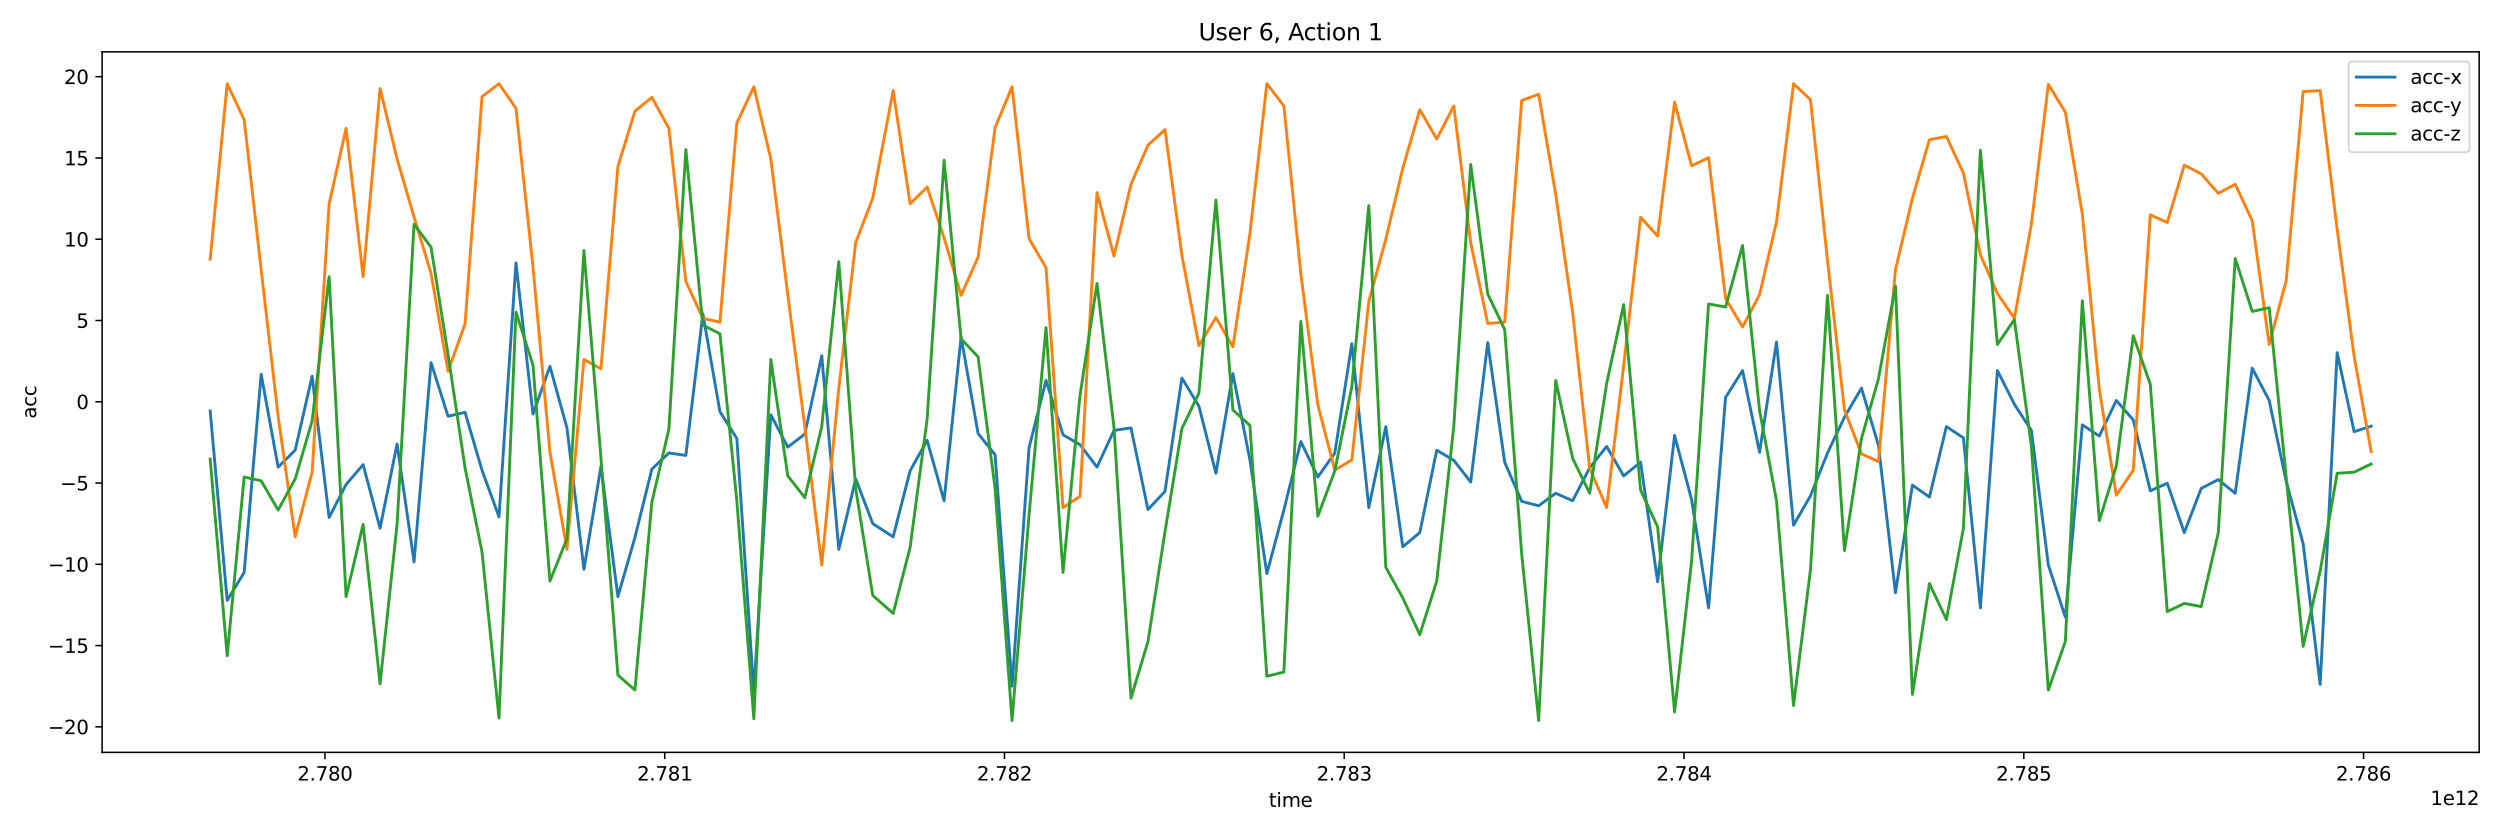 <?xml version="1.0" encoding="utf-8" standalone="no"?>
<!DOCTYPE svg PUBLIC "-//W3C//DTD SVG 1.1//EN"
  "http://www.w3.org/Graphics/SVG/1.1/DTD/svg11.dtd">
<svg xmlns:xlink="http://www.w3.org/1999/xlink" width="1296pt" height="432pt" viewBox="0 0 1296 432" xmlns="http://www.w3.org/2000/svg" version="1.1">
 <defs>
  <style type="text/css">*{stroke-linejoin: round; stroke-linecap: butt}</style>
 </defs>
 <g id="figure_1">
  <g id="patch_1">
   <path d="M 0 432 
L 1296 432 
L 1296 0 
L 0 0 
z
" style="fill: #ffffff"/>
  </g>
  <g id="axes_1">
   <g id="patch_2">
    <path d="M 52.94 390.04 
L 1285.2 390.04 
L 1285.2 26.88 
L 52.94 26.88 
z
" style="fill: #ffffff"/>
   </g>
   <g id="matplotlib.axis_1">
    <g id="xtick_1">
     <g id="line2d_1">
      <defs>
       <path id="m29cdd37c82" d="M 0 0 
L 0 3.5 
" style="stroke: #000000; stroke-width: 0.8"/>
      </defs>
      <g>
       <use xlink:href="#m29cdd37c82" x="168.449" y="390.04" style="stroke: #000000; stroke-width: 0.8"/>
      </g>
     </g>
     <g id="text_1">
      <!-- 2.780 -->
      <g transform="translate(154.135 404.638) scale(0.1 -0.1)">
       <defs>
        <path id="DejaVuSans-32" d="M 1228 531 
L 3431 531 
L 3431 0 
L 469 0 
L 469 531 
Q 828 903 1448 1529 
Q 2069 2156 2228 2338 
Q 2531 2678 2651 2914 
Q 2772 3150 2772 3378 
Q 2772 3750 2511 3984 
Q 2250 4219 1831 4219 
Q 1534 4219 1204 4116 
Q 875 4013 500 3803 
L 500 4441 
Q 881 4594 1212 4672 
Q 1544 4750 1819 4750 
Q 2544 4750 2975 4387 
Q 3406 4025 3406 3419 
Q 3406 3131 3298 2873 
Q 3191 2616 2906 2266 
Q 2828 2175 2409 1742 
Q 1991 1309 1228 531 
z
" transform="scale(0.016)"/>
        <path id="DejaVuSans-2e" d="M 684 794 
L 1344 794 
L 1344 0 
L 684 0 
L 684 794 
z
" transform="scale(0.016)"/>
        <path id="DejaVuSans-37" d="M 525 4666 
L 3525 4666 
L 3525 4397 
L 1831 0 
L 1172 0 
L 2766 4134 
L 525 4134 
L 525 4666 
z
" transform="scale(0.016)"/>
        <path id="DejaVuSans-38" d="M 2034 2216 
Q 1584 2216 1326 1975 
Q 1069 1734 1069 1313 
Q 1069 891 1326 650 
Q 1584 409 2034 409 
Q 2484 409 2743 651 
Q 3003 894 3003 1313 
Q 3003 1734 2745 1975 
Q 2488 2216 2034 2216 
z
M 1403 2484 
Q 997 2584 770 2862 
Q 544 3141 544 3541 
Q 544 4100 942 4425 
Q 1341 4750 2034 4750 
Q 2731 4750 3128 4425 
Q 3525 4100 3525 3541 
Q 3525 3141 3298 2862 
Q 3072 2584 2669 2484 
Q 3125 2378 3379 2068 
Q 3634 1759 3634 1313 
Q 3634 634 3220 271 
Q 2806 -91 2034 -91 
Q 1263 -91 848 271 
Q 434 634 434 1313 
Q 434 1759 690 2068 
Q 947 2378 1403 2484 
z
M 1172 3481 
Q 1172 3119 1398 2916 
Q 1625 2713 2034 2713 
Q 2441 2713 2670 2916 
Q 2900 3119 2900 3481 
Q 2900 3844 2670 4047 
Q 2441 4250 2034 4250 
Q 1625 4250 1398 4047 
Q 1172 3844 1172 3481 
z
" transform="scale(0.016)"/>
        <path id="DejaVuSans-30" d="M 2034 4250 
Q 1547 4250 1301 3770 
Q 1056 3291 1056 2328 
Q 1056 1369 1301 889 
Q 1547 409 2034 409 
Q 2525 409 2770 889 
Q 3016 1369 3016 2328 
Q 3016 3291 2770 3770 
Q 2525 4250 2034 4250 
z
M 2034 4750 
Q 2819 4750 3233 4129 
Q 3647 3509 3647 2328 
Q 3647 1150 3233 529 
Q 2819 -91 2034 -91 
Q 1250 -91 836 529 
Q 422 1150 422 2328 
Q 422 3509 836 4129 
Q 1250 4750 2034 4750 
z
" transform="scale(0.016)"/>
       </defs>
       <use xlink:href="#DejaVuSans-32"/>
       <use xlink:href="#DejaVuSans-2e" x="63.623"/>
       <use xlink:href="#DejaVuSans-37" x="95.41"/>
       <use xlink:href="#DejaVuSans-38" x="159.033"/>
       <use xlink:href="#DejaVuSans-30" x="222.656"/>
      </g>
     </g>
    </g>
    <g id="xtick_2">
     <g id="line2d_2">
      <g>
       <use xlink:href="#m29cdd37c82" x="344.585" y="390.04" style="stroke: #000000; stroke-width: 0.8"/>
      </g>
     </g>
     <g id="text_2">
      <!-- 2.781 -->
      <g transform="translate(330.271 404.638) scale(0.1 -0.1)">
       <defs>
        <path id="DejaVuSans-31" d="M 794 531 
L 1825 531 
L 1825 4091 
L 703 3866 
L 703 4441 
L 1819 4666 
L 2450 4666 
L 2450 531 
L 3481 531 
L 3481 0 
L 794 0 
L 794 531 
z
" transform="scale(0.016)"/>
       </defs>
       <use xlink:href="#DejaVuSans-32"/>
       <use xlink:href="#DejaVuSans-2e" x="63.623"/>
       <use xlink:href="#DejaVuSans-37" x="95.41"/>
       <use xlink:href="#DejaVuSans-38" x="159.033"/>
       <use xlink:href="#DejaVuSans-31" x="222.656"/>
      </g>
     </g>
    </g>
    <g id="xtick_3">
     <g id="line2d_3">
      <g>
       <use xlink:href="#m29cdd37c82" x="520.722" y="390.04" style="stroke: #000000; stroke-width: 0.8"/>
      </g>
     </g>
     <g id="text_3">
      <!-- 2.782 -->
      <g transform="translate(506.408 404.638) scale(0.1 -0.1)">
       <use xlink:href="#DejaVuSans-32"/>
       <use xlink:href="#DejaVuSans-2e" x="63.623"/>
       <use xlink:href="#DejaVuSans-37" x="95.41"/>
       <use xlink:href="#DejaVuSans-38" x="159.033"/>
       <use xlink:href="#DejaVuSans-32" x="222.656"/>
      </g>
     </g>
    </g>
    <g id="xtick_4">
     <g id="line2d_4">
      <g>
       <use xlink:href="#m29cdd37c82" x="696.858" y="390.04" style="stroke: #000000; stroke-width: 0.8"/>
      </g>
     </g>
     <g id="text_4">
      <!-- 2.783 -->
      <g transform="translate(682.544 404.638) scale(0.1 -0.1)">
       <defs>
        <path id="DejaVuSans-33" d="M 2597 2516 
Q 3050 2419 3304 2112 
Q 3559 1806 3559 1356 
Q 3559 666 3084 287 
Q 2609 -91 1734 -91 
Q 1441 -91 1130 -33 
Q 819 25 488 141 
L 488 750 
Q 750 597 1062 519 
Q 1375 441 1716 441 
Q 2309 441 2620 675 
Q 2931 909 2931 1356 
Q 2931 1769 2642 2001 
Q 2353 2234 1838 2234 
L 1294 2234 
L 1294 2753 
L 1863 2753 
Q 2328 2753 2575 2939 
Q 2822 3125 2822 3475 
Q 2822 3834 2567 4026 
Q 2313 4219 1838 4219 
Q 1578 4219 1281 4162 
Q 984 4106 628 3988 
L 628 4550 
Q 988 4650 1302 4700 
Q 1616 4750 1894 4750 
Q 2613 4750 3031 4423 
Q 3450 4097 3450 3541 
Q 3450 3153 3228 2886 
Q 3006 2619 2597 2516 
z
" transform="scale(0.016)"/>
       </defs>
       <use xlink:href="#DejaVuSans-32"/>
       <use xlink:href="#DejaVuSans-2e" x="63.623"/>
       <use xlink:href="#DejaVuSans-37" x="95.41"/>
       <use xlink:href="#DejaVuSans-38" x="159.033"/>
       <use xlink:href="#DejaVuSans-33" x="222.656"/>
      </g>
     </g>
    </g>
    <g id="xtick_5">
     <g id="line2d_5">
      <g>
       <use xlink:href="#m29cdd37c82" x="872.995" y="390.04" style="stroke: #000000; stroke-width: 0.8"/>
      </g>
     </g>
     <g id="text_5">
      <!-- 2.784 -->
      <g transform="translate(858.681 404.638) scale(0.1 -0.1)">
       <defs>
        <path id="DejaVuSans-34" d="M 2419 4116 
L 825 1625 
L 2419 1625 
L 2419 4116 
z
M 2253 4666 
L 3047 4666 
L 3047 1625 
L 3713 1625 
L 3713 1100 
L 3047 1100 
L 3047 0 
L 2419 0 
L 2419 1100 
L 313 1100 
L 313 1709 
L 2253 4666 
z
" transform="scale(0.016)"/>
       </defs>
       <use xlink:href="#DejaVuSans-32"/>
       <use xlink:href="#DejaVuSans-2e" x="63.623"/>
       <use xlink:href="#DejaVuSans-37" x="95.41"/>
       <use xlink:href="#DejaVuSans-38" x="159.033"/>
       <use xlink:href="#DejaVuSans-34" x="222.656"/>
      </g>
     </g>
    </g>
    <g id="xtick_6">
     <g id="line2d_6">
      <g>
       <use xlink:href="#m29cdd37c82" x="1049.131" y="390.04" style="stroke: #000000; stroke-width: 0.8"/>
      </g>
     </g>
     <g id="text_6">
      <!-- 2.785 -->
      <g transform="translate(1034.817 404.638) scale(0.1 -0.1)">
       <defs>
        <path id="DejaVuSans-35" d="M 691 4666 
L 3169 4666 
L 3169 4134 
L 1269 4134 
L 1269 2991 
Q 1406 3038 1543 3061 
Q 1681 3084 1819 3084 
Q 2600 3084 3056 2656 
Q 3513 2228 3513 1497 
Q 3513 744 3044 326 
Q 2575 -91 1722 -91 
Q 1428 -91 1123 -41 
Q 819 9 494 109 
L 494 744 
Q 775 591 1075 516 
Q 1375 441 1709 441 
Q 2250 441 2565 725 
Q 2881 1009 2881 1497 
Q 2881 1984 2565 2268 
Q 2250 2553 1709 2553 
Q 1456 2553 1204 2497 
Q 953 2441 691 2322 
L 691 4666 
z
" transform="scale(0.016)"/>
       </defs>
       <use xlink:href="#DejaVuSans-32"/>
       <use xlink:href="#DejaVuSans-2e" x="63.623"/>
       <use xlink:href="#DejaVuSans-37" x="95.41"/>
       <use xlink:href="#DejaVuSans-38" x="159.033"/>
       <use xlink:href="#DejaVuSans-35" x="222.656"/>
      </g>
     </g>
    </g>
    <g id="xtick_7">
     <g id="line2d_7">
      <g>
       <use xlink:href="#m29cdd37c82" x="1225.268" y="390.04" style="stroke: #000000; stroke-width: 0.8"/>
      </g>
     </g>
     <g id="text_7">
      <!-- 2.786 -->
      <g transform="translate(1210.954 404.638) scale(0.1 -0.1)">
       <defs>
        <path id="DejaVuSans-36" d="M 2113 2584 
Q 1688 2584 1439 2293 
Q 1191 2003 1191 1497 
Q 1191 994 1439 701 
Q 1688 409 2113 409 
Q 2538 409 2786 701 
Q 3034 994 3034 1497 
Q 3034 2003 2786 2293 
Q 2538 2584 2113 2584 
z
M 3366 4563 
L 3366 3988 
Q 3128 4100 2886 4159 
Q 2644 4219 2406 4219 
Q 1781 4219 1451 3797 
Q 1122 3375 1075 2522 
Q 1259 2794 1537 2939 
Q 1816 3084 2150 3084 
Q 2853 3084 3261 2657 
Q 3669 2231 3669 1497 
Q 3669 778 3244 343 
Q 2819 -91 2113 -91 
Q 1303 -91 875 529 
Q 447 1150 447 2328 
Q 447 3434 972 4092 
Q 1497 4750 2381 4750 
Q 2619 4750 2861 4703 
Q 3103 4656 3366 4563 
z
" transform="scale(0.016)"/>
       </defs>
       <use xlink:href="#DejaVuSans-32"/>
       <use xlink:href="#DejaVuSans-2e" x="63.623"/>
       <use xlink:href="#DejaVuSans-37" x="95.41"/>
       <use xlink:href="#DejaVuSans-38" x="159.033"/>
       <use xlink:href="#DejaVuSans-36" x="222.656"/>
      </g>
     </g>
    </g>
    <g id="text_8">
     <!-- time -->
     <g transform="translate(657.774 418.317) scale(0.1 -0.1)">
      <defs>
       <path id="DejaVuSans-74" d="M 1172 4494 
L 1172 3500 
L 2356 3500 
L 2356 3053 
L 1172 3053 
L 1172 1153 
Q 1172 725 1289 603 
Q 1406 481 1766 481 
L 2356 481 
L 2356 0 
L 1766 0 
Q 1100 0 847 248 
Q 594 497 594 1153 
L 594 3053 
L 172 3053 
L 172 3500 
L 594 3500 
L 594 4494 
L 1172 4494 
z
" transform="scale(0.016)"/>
       <path id="DejaVuSans-69" d="M 603 3500 
L 1178 3500 
L 1178 0 
L 603 0 
L 603 3500 
z
M 603 4863 
L 1178 4863 
L 1178 4134 
L 603 4134 
L 603 4863 
z
" transform="scale(0.016)"/>
       <path id="DejaVuSans-6d" d="M 3328 2828 
Q 3544 3216 3844 3400 
Q 4144 3584 4550 3584 
Q 5097 3584 5394 3201 
Q 5691 2819 5691 2113 
L 5691 0 
L 5113 0 
L 5113 2094 
Q 5113 2597 4934 2840 
Q 4756 3084 4391 3084 
Q 3944 3084 3684 2787 
Q 3425 2491 3425 1978 
L 3425 0 
L 2847 0 
L 2847 2094 
Q 2847 2600 2669 2842 
Q 2491 3084 2119 3084 
Q 1678 3084 1418 2786 
Q 1159 2488 1159 1978 
L 1159 0 
L 581 0 
L 581 3500 
L 1159 3500 
L 1159 2956 
Q 1356 3278 1631 3431 
Q 1906 3584 2284 3584 
Q 2666 3584 2933 3390 
Q 3200 3197 3328 2828 
z
" transform="scale(0.016)"/>
       <path id="DejaVuSans-65" d="M 3597 1894 
L 3597 1613 
L 953 1613 
Q 991 1019 1311 708 
Q 1631 397 2203 397 
Q 2534 397 2845 478 
Q 3156 559 3463 722 
L 3463 178 
Q 3153 47 2828 -22 
Q 2503 -91 2169 -91 
Q 1331 -91 842 396 
Q 353 884 353 1716 
Q 353 2575 817 3079 
Q 1281 3584 2069 3584 
Q 2775 3584 3186 3129 
Q 3597 2675 3597 1894 
z
M 3022 2063 
Q 3016 2534 2758 2815 
Q 2500 3097 2075 3097 
Q 1594 3097 1305 2825 
Q 1016 2553 972 2059 
L 3022 2063 
z
" transform="scale(0.016)"/>
      </defs>
      <use xlink:href="#DejaVuSans-74"/>
      <use xlink:href="#DejaVuSans-69" x="39.209"/>
      <use xlink:href="#DejaVuSans-6d" x="66.992"/>
      <use xlink:href="#DejaVuSans-65" x="164.404"/>
     </g>
    </g>
    <g id="text_9">
     <!-- 1e12 -->
     <g transform="translate(1259.959 417.317) scale(0.1 -0.1)">
      <use xlink:href="#DejaVuSans-31"/>
      <use xlink:href="#DejaVuSans-65" x="63.623"/>
      <use xlink:href="#DejaVuSans-31" x="125.146"/>
      <use xlink:href="#DejaVuSans-32" x="188.77"/>
     </g>
    </g>
   </g>
   <g id="matplotlib.axis_2">
    <g id="ytick_1">
     <g id="line2d_8">
      <defs>
       <path id="m9dcfb3f334" d="M 0 0 
L -3.5 0 
" style="stroke: #000000; stroke-width: 0.8"/>
      </defs>
      <g>
       <use xlink:href="#m9dcfb3f334" x="52.94" y="376.791" style="stroke: #000000; stroke-width: 0.8"/>
      </g>
     </g>
     <g id="text_10">
      <!-- −20 -->
      <g transform="translate(24.835 380.59) scale(0.1 -0.1)">
       <defs>
        <path id="DejaVuSans-2212" d="M 678 2272 
L 4684 2272 
L 4684 1741 
L 678 1741 
L 678 2272 
z
" transform="scale(0.016)"/>
       </defs>
       <use xlink:href="#DejaVuSans-2212"/>
       <use xlink:href="#DejaVuSans-32" x="83.789"/>
       <use xlink:href="#DejaVuSans-30" x="147.412"/>
      </g>
     </g>
    </g>
    <g id="ytick_2">
     <g id="line2d_9">
      <g>
       <use xlink:href="#m9dcfb3f334" x="52.94" y="334.663" style="stroke: #000000; stroke-width: 0.8"/>
      </g>
     </g>
     <g id="text_11">
      <!-- −15 -->
      <g transform="translate(24.835 338.462) scale(0.1 -0.1)">
       <use xlink:href="#DejaVuSans-2212"/>
       <use xlink:href="#DejaVuSans-31" x="83.789"/>
       <use xlink:href="#DejaVuSans-35" x="147.412"/>
      </g>
     </g>
    </g>
    <g id="ytick_3">
     <g id="line2d_10">
      <g>
       <use xlink:href="#m9dcfb3f334" x="52.94" y="292.534" style="stroke: #000000; stroke-width: 0.8"/>
      </g>
     </g>
     <g id="text_12">
      <!-- −10 -->
      <g transform="translate(24.835 296.333) scale(0.1 -0.1)">
       <use xlink:href="#DejaVuSans-2212"/>
       <use xlink:href="#DejaVuSans-31" x="83.789"/>
       <use xlink:href="#DejaVuSans-30" x="147.412"/>
      </g>
     </g>
    </g>
    <g id="ytick_4">
     <g id="line2d_11">
      <g>
       <use xlink:href="#m9dcfb3f334" x="52.94" y="250.406" style="stroke: #000000; stroke-width: 0.8"/>
      </g>
     </g>
     <g id="text_13">
      <!-- −5 -->
      <g transform="translate(31.198 254.205) scale(0.1 -0.1)">
       <use xlink:href="#DejaVuSans-2212"/>
       <use xlink:href="#DejaVuSans-35" x="83.789"/>
      </g>
     </g>
    </g>
    <g id="ytick_5">
     <g id="line2d_12">
      <g>
       <use xlink:href="#m9dcfb3f334" x="52.94" y="208.278" style="stroke: #000000; stroke-width: 0.8"/>
      </g>
     </g>
     <g id="text_14">
      <!-- 0 -->
      <g transform="translate(39.578 212.077) scale(0.1 -0.1)">
       <use xlink:href="#DejaVuSans-30"/>
      </g>
     </g>
    </g>
    <g id="ytick_6">
     <g id="line2d_13">
      <g>
       <use xlink:href="#m9dcfb3f334" x="52.94" y="166.149" style="stroke: #000000; stroke-width: 0.8"/>
      </g>
     </g>
     <g id="text_15">
      <!-- 5 -->
      <g transform="translate(39.578 169.948) scale(0.1 -0.1)">
       <use xlink:href="#DejaVuSans-35"/>
      </g>
     </g>
    </g>
    <g id="ytick_7">
     <g id="line2d_14">
      <g>
       <use xlink:href="#m9dcfb3f334" x="52.94" y="124.021" style="stroke: #000000; stroke-width: 0.8"/>
      </g>
     </g>
     <g id="text_16">
      <!-- 10 -->
      <g transform="translate(33.215 127.82) scale(0.1 -0.1)">
       <use xlink:href="#DejaVuSans-31"/>
       <use xlink:href="#DejaVuSans-30" x="63.623"/>
      </g>
     </g>
    </g>
    <g id="ytick_8">
     <g id="line2d_15">
      <g>
       <use xlink:href="#m9dcfb3f334" x="52.94" y="81.893" style="stroke: #000000; stroke-width: 0.8"/>
      </g>
     </g>
     <g id="text_17">
      <!-- 15 -->
      <g transform="translate(33.215 85.692) scale(0.1 -0.1)">
       <use xlink:href="#DejaVuSans-31"/>
       <use xlink:href="#DejaVuSans-35" x="63.623"/>
      </g>
     </g>
    </g>
    <g id="ytick_9">
     <g id="line2d_16">
      <g>
       <use xlink:href="#m9dcfb3f334" x="52.94" y="39.764" style="stroke: #000000; stroke-width: 0.8"/>
      </g>
     </g>
     <g id="text_18">
      <!-- 20 -->
      <g transform="translate(33.215 43.563) scale(0.1 -0.1)">
       <use xlink:href="#DejaVuSans-32"/>
       <use xlink:href="#DejaVuSans-30" x="63.623"/>
      </g>
     </g>
    </g>
    <g id="text_19">
     <!-- acc -->
     <g transform="translate(18.756 217.023) rotate(-90) scale(0.1 -0.1)">
      <defs>
       <path id="DejaVuSans-61" d="M 2194 1759 
Q 1497 1759 1228 1600 
Q 959 1441 959 1056 
Q 959 750 1161 570 
Q 1363 391 1709 391 
Q 2188 391 2477 730 
Q 2766 1069 2766 1631 
L 2766 1759 
L 2194 1759 
z
M 3341 1997 
L 3341 0 
L 2766 0 
L 2766 531 
Q 2569 213 2275 61 
Q 1981 -91 1556 -91 
Q 1019 -91 701 211 
Q 384 513 384 1019 
Q 384 1609 779 1909 
Q 1175 2209 1959 2209 
L 2766 2209 
L 2766 2266 
Q 2766 2663 2505 2880 
Q 2244 3097 1772 3097 
Q 1472 3097 1187 3025 
Q 903 2953 641 2809 
L 641 3341 
Q 956 3463 1253 3523 
Q 1550 3584 1831 3584 
Q 2591 3584 2966 3190 
Q 3341 2797 3341 1997 
z
" transform="scale(0.016)"/>
       <path id="DejaVuSans-63" d="M 3122 3366 
L 3122 2828 
Q 2878 2963 2633 3030 
Q 2388 3097 2138 3097 
Q 1578 3097 1268 2742 
Q 959 2388 959 1747 
Q 959 1106 1268 751 
Q 1578 397 2138 397 
Q 2388 397 2633 464 
Q 2878 531 3122 666 
L 3122 134 
Q 2881 22 2623 -34 
Q 2366 -91 2075 -91 
Q 1284 -91 818 406 
Q 353 903 353 1747 
Q 353 2603 823 3093 
Q 1294 3584 2113 3584 
Q 2378 3584 2631 3529 
Q 2884 3475 3122 3366 
z
" transform="scale(0.016)"/>
      </defs>
      <use xlink:href="#DejaVuSans-61"/>
      <use xlink:href="#DejaVuSans-63" x="61.279"/>
      <use xlink:href="#DejaVuSans-63" x="116.26"/>
     </g>
    </g>
   </g>
   <g id="line2d_17">
    <path d="M 108.952 213.08 
L 117.773 311.239 
L 126.572 296.747 
L 135.382 194.038 
L 144.181 242.149 
L 153.002 233.386 
L 161.796 195.049 
L 170.611 268.268 
L 179.405 251.164 
L 188.231 240.885 
L 197.02 273.829 
L 205.841 230.184 
L 214.64 291.27 
L 223.456 187.972 
L 232.255 215.776 
L 241.07 213.754 
L 249.864 243.75 
L 258.685 267.931 
L 267.473 136.322 
L 276.3 214.681 
L 285.088 189.91 
L 293.909 221.843 
L 302.708 295.146 
L 311.524 241.812 
L 320.318 309.301 
L 329.138 278.632 
L 337.927 243.16 
L 346.748 234.818 
L 355.542 236.082 
L 364.368 162.695 
L 373.205 213.417 
L 381.977 227.32 
L 390.782 358.929 
L 399.592 215.018 
L 408.386 231.785 
L 417.201 225.045 
L 425.995 184.433 
L 434.827 284.783 
L 443.61 248.3 
L 452.442 271.47 
L 463.004 278.295 
L 471.793 244.087 
L 480.608 228.246 
L 489.407 259.59 
L 498.228 174.659 
L 507.022 224.708 
L 515.843 235.745 
L 524.631 355.727 
L 533.458 232.122 
L 542.252 197.24 
L 551.067 225.382 
L 559.866 230.521 
L 568.682 242.149 
L 577.486 223.107 
L 586.296 221.843 
L 595.101 264.14 
L 603.911 254.787 
L 612.694 195.976 
L 621.515 210.553 
L 630.325 245.351 
L 639.135 193.701 
L 647.945 238.357 
L 656.734 297.337 
L 665.554 264.393 
L 674.354 228.92 
L 683.169 247.288 
L 691.963 234.818 
L 700.784 178.198 
L 709.583 263.129 
L 718.393 221.169 
L 727.193 283.435 
L 736.014 276.104 
L 744.802 233.386 
L 753.628 238.61 
L 762.417 249.9 
L 771.243 177.608 
L 780.037 239.621 
L 788.852 259.927 
L 797.646 262.202 
L 806.467 255.714 
L 815.272 259.59 
L 824.076 242.486 
L 832.87 231.448 
L 841.696 246.699 
L 850.485 239.621 
L 859.311 301.55 
L 868.105 225.719 
L 876.92 259 
L 885.72 315.115 
L 894.53 206.003 
L 903.335 192.1 
L 912.15 234.481 
L 920.939 177.271 
L 929.765 272.228 
L 938.553 257.062 
L 947.374 234.818 
L 956.168 216.282 
L 964.989 201.2 
L 973.793 230.858 
L 982.598 307.279 
L 991.403 251.501 
L 1000.218 257.652 
L 1009.012 221.169 
L 1017.833 226.983 
L 1026.627 315.115 
L 1035.442 192.1 
L 1044.242 209.541 
L 1053.052 223.107 
L 1061.856 292.871 
L 1070.666 319.918 
L 1079.476 220.242 
L 1088.287 226.056 
L 1097.091 207.604 
L 1105.891 217.714 
L 1114.706 254.45 
L 1123.505 250.49 
L 1132.321 276.104 
L 1141.109 253.186 
L 1149.93 248.637 
L 1158.735 255.714 
L 1167.55 190.836 
L 1176.349 207.604 
L 1185.159 249.563 
L 1193.953 281.834 
L 1202.769 354.8 
L 1211.579 182.832 
L 1220.378 223.781 
L 1229.188 220.916 
L 1229.188 220.916 
" clip-path="url(#pc44302a864)" style="fill: none; stroke: #1f77b4; stroke-width: 1.5; stroke-linecap: square"/>
   </g>
   <g id="line2d_18">
    <path d="M 108.952 134.384 
L 117.773 43.387 
L 126.572 62.092 
L 135.382 139.861 
L 144.181 215.776 
L 153.002 278.295 
L 161.796 244.761 
L 170.611 105.653 
L 179.405 66.558 
L 188.231 143.4 
L 197.02 45.915 
L 205.841 82.398 
L 214.64 112.478 
L 223.456 141.799 
L 232.255 192.437 
L 241.07 167.919 
L 249.864 50.128 
L 258.685 43.387 
L 267.473 56.194 
L 276.3 138.26 
L 285.088 234.481 
L 293.909 284.783 
L 302.708 186.371 
L 311.524 191.173 
L 320.318 86.274 
L 329.138 57.627 
L 337.927 50.465 
L 346.748 66.558 
L 355.542 145.928 
L 364.368 165.054 
L 373.205 166.992 
L 381.977 63.693 
L 390.782 44.988 
L 399.592 82.398 
L 408.386 152.752 
L 417.201 221.169 
L 425.995 292.871 
L 434.827 201.2 
L 443.61 125.622 
L 452.442 102.704 
L 463.004 46.926 
L 471.793 105.653 
L 480.608 96.975 
L 489.407 123.347 
L 498.228 153.089 
L 507.022 133.373 
L 515.843 66.221 
L 524.631 44.988 
L 533.458 123.684 
L 542.252 138.85 
L 551.067 263.129 
L 559.866 257.315 
L 568.682 99.839 
L 577.486 132.784 
L 586.296 95.542 
L 595.101 75.236 
L 603.911 67.232 
L 612.694 132.447 
L 621.515 179.209 
L 630.325 164.633 
L 639.135 179.799 
L 647.945 121.156 
L 656.734 43.387 
L 665.554 54.93 
L 674.354 142.052 
L 683.169 209.878 
L 691.963 243.75 
L 700.784 238.357 
L 709.583 156.291 
L 718.393 124.021 
L 727.193 87.201 
L 736.014 56.868 
L 744.802 72.035 
L 753.628 54.93 
L 762.417 125.959 
L 771.243 167.666 
L 780.037 166.992 
L 788.852 52.066 
L 797.646 48.864 
L 806.467 100.766 
L 815.272 162.105 
L 824.076 242.823 
L 832.87 263.129 
L 841.696 189.573 
L 850.485 112.646 
L 859.311 122.42 
L 868.105 52.993 
L 876.92 85.937 
L 885.72 81.724 
L 894.53 154.69 
L 903.335 169.52 
L 912.15 152.752 
L 920.939 115.005 
L 929.765 43.387 
L 938.553 51.729 
L 947.374 135.059 
L 956.168 212.49 
L 964.989 235.324 
L 973.793 239.284 
L 982.598 139.861 
L 991.403 102.704 
L 1000.218 72.372 
L 1009.012 70.771 
L 1017.833 89.813 
L 1026.627 132.11 
L 1035.442 152.163 
L 1044.242 165.054 
L 1053.052 116.269 
L 1061.856 43.724 
L 1070.666 58.132 
L 1079.476 111.045 
L 1088.287 201.874 
L 1097.091 256.725 
L 1105.891 243.75 
L 1114.706 111.382 
L 1123.505 115.342 
L 1132.321 85.6 
L 1141.109 90.15 
L 1149.93 100.176 
L 1158.735 95.542 
L 1167.55 114.416 
L 1176.349 178.535 
L 1185.159 145.422 
L 1193.953 47.516 
L 1202.769 46.926 
L 1211.579 118.881 
L 1220.378 184.77 
L 1229.188 234.06 
L 1229.188 234.06 
" clip-path="url(#pc44302a864)" style="fill: none; stroke: #ff7f0e; stroke-width: 1.5; stroke-linecap: square"/>
   </g>
   <g id="line2d_19">
    <path d="M 108.952 238.001 
L 117.773 339.908 
L 126.572 247.296 
L 135.382 249.247 
L 144.181 264.395 
L 153.002 248.329 
L 161.796 218.262 
L 170.611 143.438 
L 179.405 309.267 
L 188.231 271.855 
L 197.02 354.482 
L 205.841 271.855 
L 214.64 116.24 
L 223.456 128.175 
L 232.255 183.719 
L 241.07 242.476 
L 249.864 286.085 
L 258.685 372.27 
L 267.473 161.8 
L 276.3 189.227 
L 285.088 301.234 
L 293.909 279.314 
L 302.708 129.896 
L 311.524 237.312 
L 320.318 350.007 
L 329.138 357.696 
L 337.927 260.264 
L 346.748 222.508 
L 355.542 77.565 
L 364.368 168.57 
L 373.205 173.046 
L 381.977 259.576 
L 390.782 372.615 
L 399.592 186.358 
L 408.386 246.722 
L 417.201 257.969 
L 425.995 221.131 
L 434.827 135.634 
L 443.61 253.493 
L 452.442 308.693 
L 463.004 317.989 
L 471.793 283.79 
L 480.608 217.344 
L 489.407 83.074 
L 498.228 175.686 
L 507.022 184.981 
L 515.843 253.149 
L 524.631 373.533 
L 533.458 267.035 
L 542.252 169.833 
L 551.067 296.758 
L 559.866 205.064 
L 568.682 146.995 
L 577.486 221.475 
L 586.296 361.942 
L 595.101 332.563 
L 603.911 275.757 
L 612.694 222.164 
L 621.515 203.802 
L 630.325 103.731 
L 639.135 212.524 
L 647.945 220.557 
L 656.734 350.581 
L 665.554 348.4 
L 674.354 166.62 
L 683.169 267.609 
L 691.963 244.083 
L 700.784 200.474 
L 709.583 106.6 
L 718.393 294.118 
L 727.193 309.955 
L 736.014 329.006 
L 744.802 301.234 
L 753.628 221.131 
L 762.417 85.254 
L 771.243 152.389 
L 780.037 170.866 
L 788.852 287.348 
L 797.646 373.533 
L 806.467 197.261 
L 815.272 237.656 
L 824.076 255.674 
L 832.87 198.867 
L 841.696 157.898 
L 850.485 254.067 
L 859.311 273.117 
L 868.105 369.057 
L 876.92 290.905 
L 885.72 157.553 
L 894.53 159.16 
L 903.335 127.257 
L 912.15 212.753 
L 920.939 259.576 
L 929.765 365.729 
L 938.553 295.381 
L 947.374 153.078 
L 956.168 285.397 
L 964.989 227.328 
L 973.793 196.342 
L 982.598 148.258 
L 991.403 359.991 
L 1000.218 302.496 
L 1009.012 321.202 
L 1017.833 273.806 
L 1026.627 77.91 
L 1035.442 178.555 
L 1044.242 165.701 
L 1053.052 231.23 
L 1061.856 357.696 
L 1070.666 332.563 
L 1079.476 155.947 
L 1088.287 269.904 
L 1097.091 241.558 
L 1105.891 174.079 
L 1114.706 199.212 
L 1123.505 317.071 
L 1132.321 312.824 
L 1141.109 314.431 
L 1149.93 276.331 
L 1158.735 134.028 
L 1167.55 161.455 
L 1176.349 159.504 
L 1193.953 335.088 
L 1202.769 296.069 
L 1211.579 245.345 
L 1220.378 244.771 
L 1229.188 240.525 
L 1229.188 240.525 
" clip-path="url(#pc44302a864)" style="fill: none; stroke: #2ca02c; stroke-width: 1.5; stroke-linecap: square"/>
   </g>
   <g id="patch_3">
    <path d="M 52.94 390.04 
L 52.94 26.88 
" style="fill: none; stroke: #000000; stroke-width: 0.8; stroke-linejoin: miter; stroke-linecap: square"/>
   </g>
   <g id="patch_4">
    <path d="M 1285.2 390.04 
L 1285.2 26.88 
" style="fill: none; stroke: #000000; stroke-width: 0.8; stroke-linejoin: miter; stroke-linecap: square"/>
   </g>
   <g id="patch_5">
    <path d="M 52.94 390.04 
L 1285.2 390.04 
" style="fill: none; stroke: #000000; stroke-width: 0.8; stroke-linejoin: miter; stroke-linecap: square"/>
   </g>
   <g id="patch_6">
    <path d="M 52.94 26.88 
L 1285.2 26.88 
" style="fill: none; stroke: #000000; stroke-width: 0.8; stroke-linejoin: miter; stroke-linecap: square"/>
   </g>
   <g id="text_20">
    <!-- User 6, Action 1 -->
    <g transform="translate(621.341 20.88) scale(0.12 -0.12)">
     <defs>
      <path id="DejaVuSans-55" d="M 556 4666 
L 1191 4666 
L 1191 1831 
Q 1191 1081 1462 751 
Q 1734 422 2344 422 
Q 2950 422 3222 751 
Q 3494 1081 3494 1831 
L 3494 4666 
L 4128 4666 
L 4128 1753 
Q 4128 841 3676 375 
Q 3225 -91 2344 -91 
Q 1459 -91 1007 375 
Q 556 841 556 1753 
L 556 4666 
z
" transform="scale(0.016)"/>
      <path id="DejaVuSans-73" d="M 2834 3397 
L 2834 2853 
Q 2591 2978 2328 3040 
Q 2066 3103 1784 3103 
Q 1356 3103 1142 2972 
Q 928 2841 928 2578 
Q 928 2378 1081 2264 
Q 1234 2150 1697 2047 
L 1894 2003 
Q 2506 1872 2764 1633 
Q 3022 1394 3022 966 
Q 3022 478 2636 193 
Q 2250 -91 1575 -91 
Q 1294 -91 989 -36 
Q 684 19 347 128 
L 347 722 
Q 666 556 975 473 
Q 1284 391 1588 391 
Q 1994 391 2212 530 
Q 2431 669 2431 922 
Q 2431 1156 2273 1281 
Q 2116 1406 1581 1522 
L 1381 1569 
Q 847 1681 609 1914 
Q 372 2147 372 2553 
Q 372 3047 722 3315 
Q 1072 3584 1716 3584 
Q 2034 3584 2315 3537 
Q 2597 3491 2834 3397 
z
" transform="scale(0.016)"/>
      <path id="DejaVuSans-72" d="M 2631 2963 
Q 2534 3019 2420 3045 
Q 2306 3072 2169 3072 
Q 1681 3072 1420 2755 
Q 1159 2438 1159 1844 
L 1159 0 
L 581 0 
L 581 3500 
L 1159 3500 
L 1159 2956 
Q 1341 3275 1631 3429 
Q 1922 3584 2338 3584 
Q 2397 3584 2469 3576 
Q 2541 3569 2628 3553 
L 2631 2963 
z
" transform="scale(0.016)"/>
      <path id="DejaVuSans-20" transform="scale(0.016)"/>
      <path id="DejaVuSans-2c" d="M 750 794 
L 1409 794 
L 1409 256 
L 897 -744 
L 494 -744 
L 750 256 
L 750 794 
z
" transform="scale(0.016)"/>
      <path id="DejaVuSans-41" d="M 2188 4044 
L 1331 1722 
L 3047 1722 
L 2188 4044 
z
M 1831 4666 
L 2547 4666 
L 4325 0 
L 3669 0 
L 3244 1197 
L 1141 1197 
L 716 0 
L 50 0 
L 1831 4666 
z
" transform="scale(0.016)"/>
      <path id="DejaVuSans-6f" d="M 1959 3097 
Q 1497 3097 1228 2736 
Q 959 2375 959 1747 
Q 959 1119 1226 758 
Q 1494 397 1959 397 
Q 2419 397 2687 759 
Q 2956 1122 2956 1747 
Q 2956 2369 2687 2733 
Q 2419 3097 1959 3097 
z
M 1959 3584 
Q 2709 3584 3137 3096 
Q 3566 2609 3566 1747 
Q 3566 888 3137 398 
Q 2709 -91 1959 -91 
Q 1206 -91 779 398 
Q 353 888 353 1747 
Q 353 2609 779 3096 
Q 1206 3584 1959 3584 
z
" transform="scale(0.016)"/>
      <path id="DejaVuSans-6e" d="M 3513 2113 
L 3513 0 
L 2938 0 
L 2938 2094 
Q 2938 2591 2744 2837 
Q 2550 3084 2163 3084 
Q 1697 3084 1428 2787 
Q 1159 2491 1159 1978 
L 1159 0 
L 581 0 
L 581 3500 
L 1159 3500 
L 1159 2956 
Q 1366 3272 1645 3428 
Q 1925 3584 2291 3584 
Q 2894 3584 3203 3211 
Q 3513 2838 3513 2113 
z
" transform="scale(0.016)"/>
     </defs>
     <use xlink:href="#DejaVuSans-55"/>
     <use xlink:href="#DejaVuSans-73" x="73.193"/>
     <use xlink:href="#DejaVuSans-65" x="125.293"/>
     <use xlink:href="#DejaVuSans-72" x="186.816"/>
     <use xlink:href="#DejaVuSans-20" x="227.93"/>
     <use xlink:href="#DejaVuSans-36" x="259.717"/>
     <use xlink:href="#DejaVuSans-2c" x="323.34"/>
     <use xlink:href="#DejaVuSans-20" x="355.127"/>
     <use xlink:href="#DejaVuSans-41" x="386.914"/>
     <use xlink:href="#DejaVuSans-63" x="453.572"/>
     <use xlink:href="#DejaVuSans-74" x="508.553"/>
     <use xlink:href="#DejaVuSans-69" x="547.762"/>
     <use xlink:href="#DejaVuSans-6f" x="575.545"/>
     <use xlink:href="#DejaVuSans-6e" x="636.727"/>
     <use xlink:href="#DejaVuSans-20" x="700.105"/>
     <use xlink:href="#DejaVuSans-31" x="731.893"/>
    </g>
   </g>
   <g id="legend_1">
    <g id="patch_7">
     <path d="M 1219.548 78.914 
L 1278.2 78.914 
Q 1280.2 78.914 1280.2 76.914 
L 1280.2 33.88 
Q 1280.2 31.88 1278.2 31.88 
L 1219.548 31.88 
Q 1217.548 31.88 1217.548 33.88 
L 1217.548 76.914 
Q 1217.548 78.914 1219.548 78.914 
z
" style="fill: #ffffff; opacity: 0.8; stroke: #cccccc; stroke-linejoin: miter"/>
    </g>
    <g id="line2d_20">
     <path d="M 1221.548 39.978 
L 1231.548 39.978 
L 1241.548 39.978 
" style="fill: none; stroke: #1f77b4; stroke-width: 1.5; stroke-linecap: square"/>
    </g>
    <g id="text_21">
     <!-- acc-x -->
     <g transform="translate(1249.548 43.478) scale(0.1 -0.1)">
      <defs>
       <path id="DejaVuSans-2d" d="M 313 2009 
L 1997 2009 
L 1997 1497 
L 313 1497 
L 313 2009 
z
" transform="scale(0.016)"/>
       <path id="DejaVuSans-78" d="M 3513 3500 
L 2247 1797 
L 3578 0 
L 2900 0 
L 1881 1375 
L 863 0 
L 184 0 
L 1544 1831 
L 300 3500 
L 978 3500 
L 1906 2253 
L 2834 3500 
L 3513 3500 
z
" transform="scale(0.016)"/>
      </defs>
      <use xlink:href="#DejaVuSans-61"/>
      <use xlink:href="#DejaVuSans-63" x="61.279"/>
      <use xlink:href="#DejaVuSans-63" x="116.26"/>
      <use xlink:href="#DejaVuSans-2d" x="171.24"/>
      <use xlink:href="#DejaVuSans-78" x="207.324"/>
     </g>
    </g>
    <g id="line2d_21">
     <path d="M 1221.548 54.657 
L 1231.548 54.657 
L 1241.548 54.657 
" style="fill: none; stroke: #ff7f0e; stroke-width: 1.5; stroke-linecap: square"/>
    </g>
    <g id="text_22">
     <!-- acc-y -->
     <g transform="translate(1249.548 58.157) scale(0.1 -0.1)">
      <defs>
       <path id="DejaVuSans-79" d="M 2059 -325 
Q 1816 -950 1584 -1140 
Q 1353 -1331 966 -1331 
L 506 -1331 
L 506 -850 
L 844 -850 
Q 1081 -850 1212 -737 
Q 1344 -625 1503 -206 
L 1606 56 
L 191 3500 
L 800 3500 
L 1894 763 
L 2988 3500 
L 3597 3500 
L 2059 -325 
z
" transform="scale(0.016)"/>
      </defs>
      <use xlink:href="#DejaVuSans-61"/>
      <use xlink:href="#DejaVuSans-63" x="61.279"/>
      <use xlink:href="#DejaVuSans-63" x="116.26"/>
      <use xlink:href="#DejaVuSans-2d" x="171.24"/>
      <use xlink:href="#DejaVuSans-79" x="205.574"/>
     </g>
    </g>
    <g id="line2d_22">
     <path d="M 1221.548 69.335 
L 1231.548 69.335 
L 1241.548 69.335 
" style="fill: none; stroke: #2ca02c; stroke-width: 1.5; stroke-linecap: square"/>
    </g>
    <g id="text_23">
     <!-- acc-z -->
     <g transform="translate(1249.548 72.835) scale(0.1 -0.1)">
      <defs>
       <path id="DejaVuSans-7a" d="M 353 3500 
L 3084 3500 
L 3084 2975 
L 922 459 
L 3084 459 
L 3084 0 
L 275 0 
L 275 525 
L 2438 3041 
L 353 3041 
L 353 3500 
z
" transform="scale(0.016)"/>
      </defs>
      <use xlink:href="#DejaVuSans-61"/>
      <use xlink:href="#DejaVuSans-63" x="61.279"/>
      <use xlink:href="#DejaVuSans-63" x="116.26"/>
      <use xlink:href="#DejaVuSans-2d" x="171.24"/>
      <use xlink:href="#DejaVuSans-7a" x="207.324"/>
     </g>
    </g>
   </g>
  </g>
 </g>
 <defs>
  <clipPath id="pc44302a864">
   <rect x="52.94" y="26.88" width="1232.26" height="363.16"/>
  </clipPath>
 </defs>
</svg>
